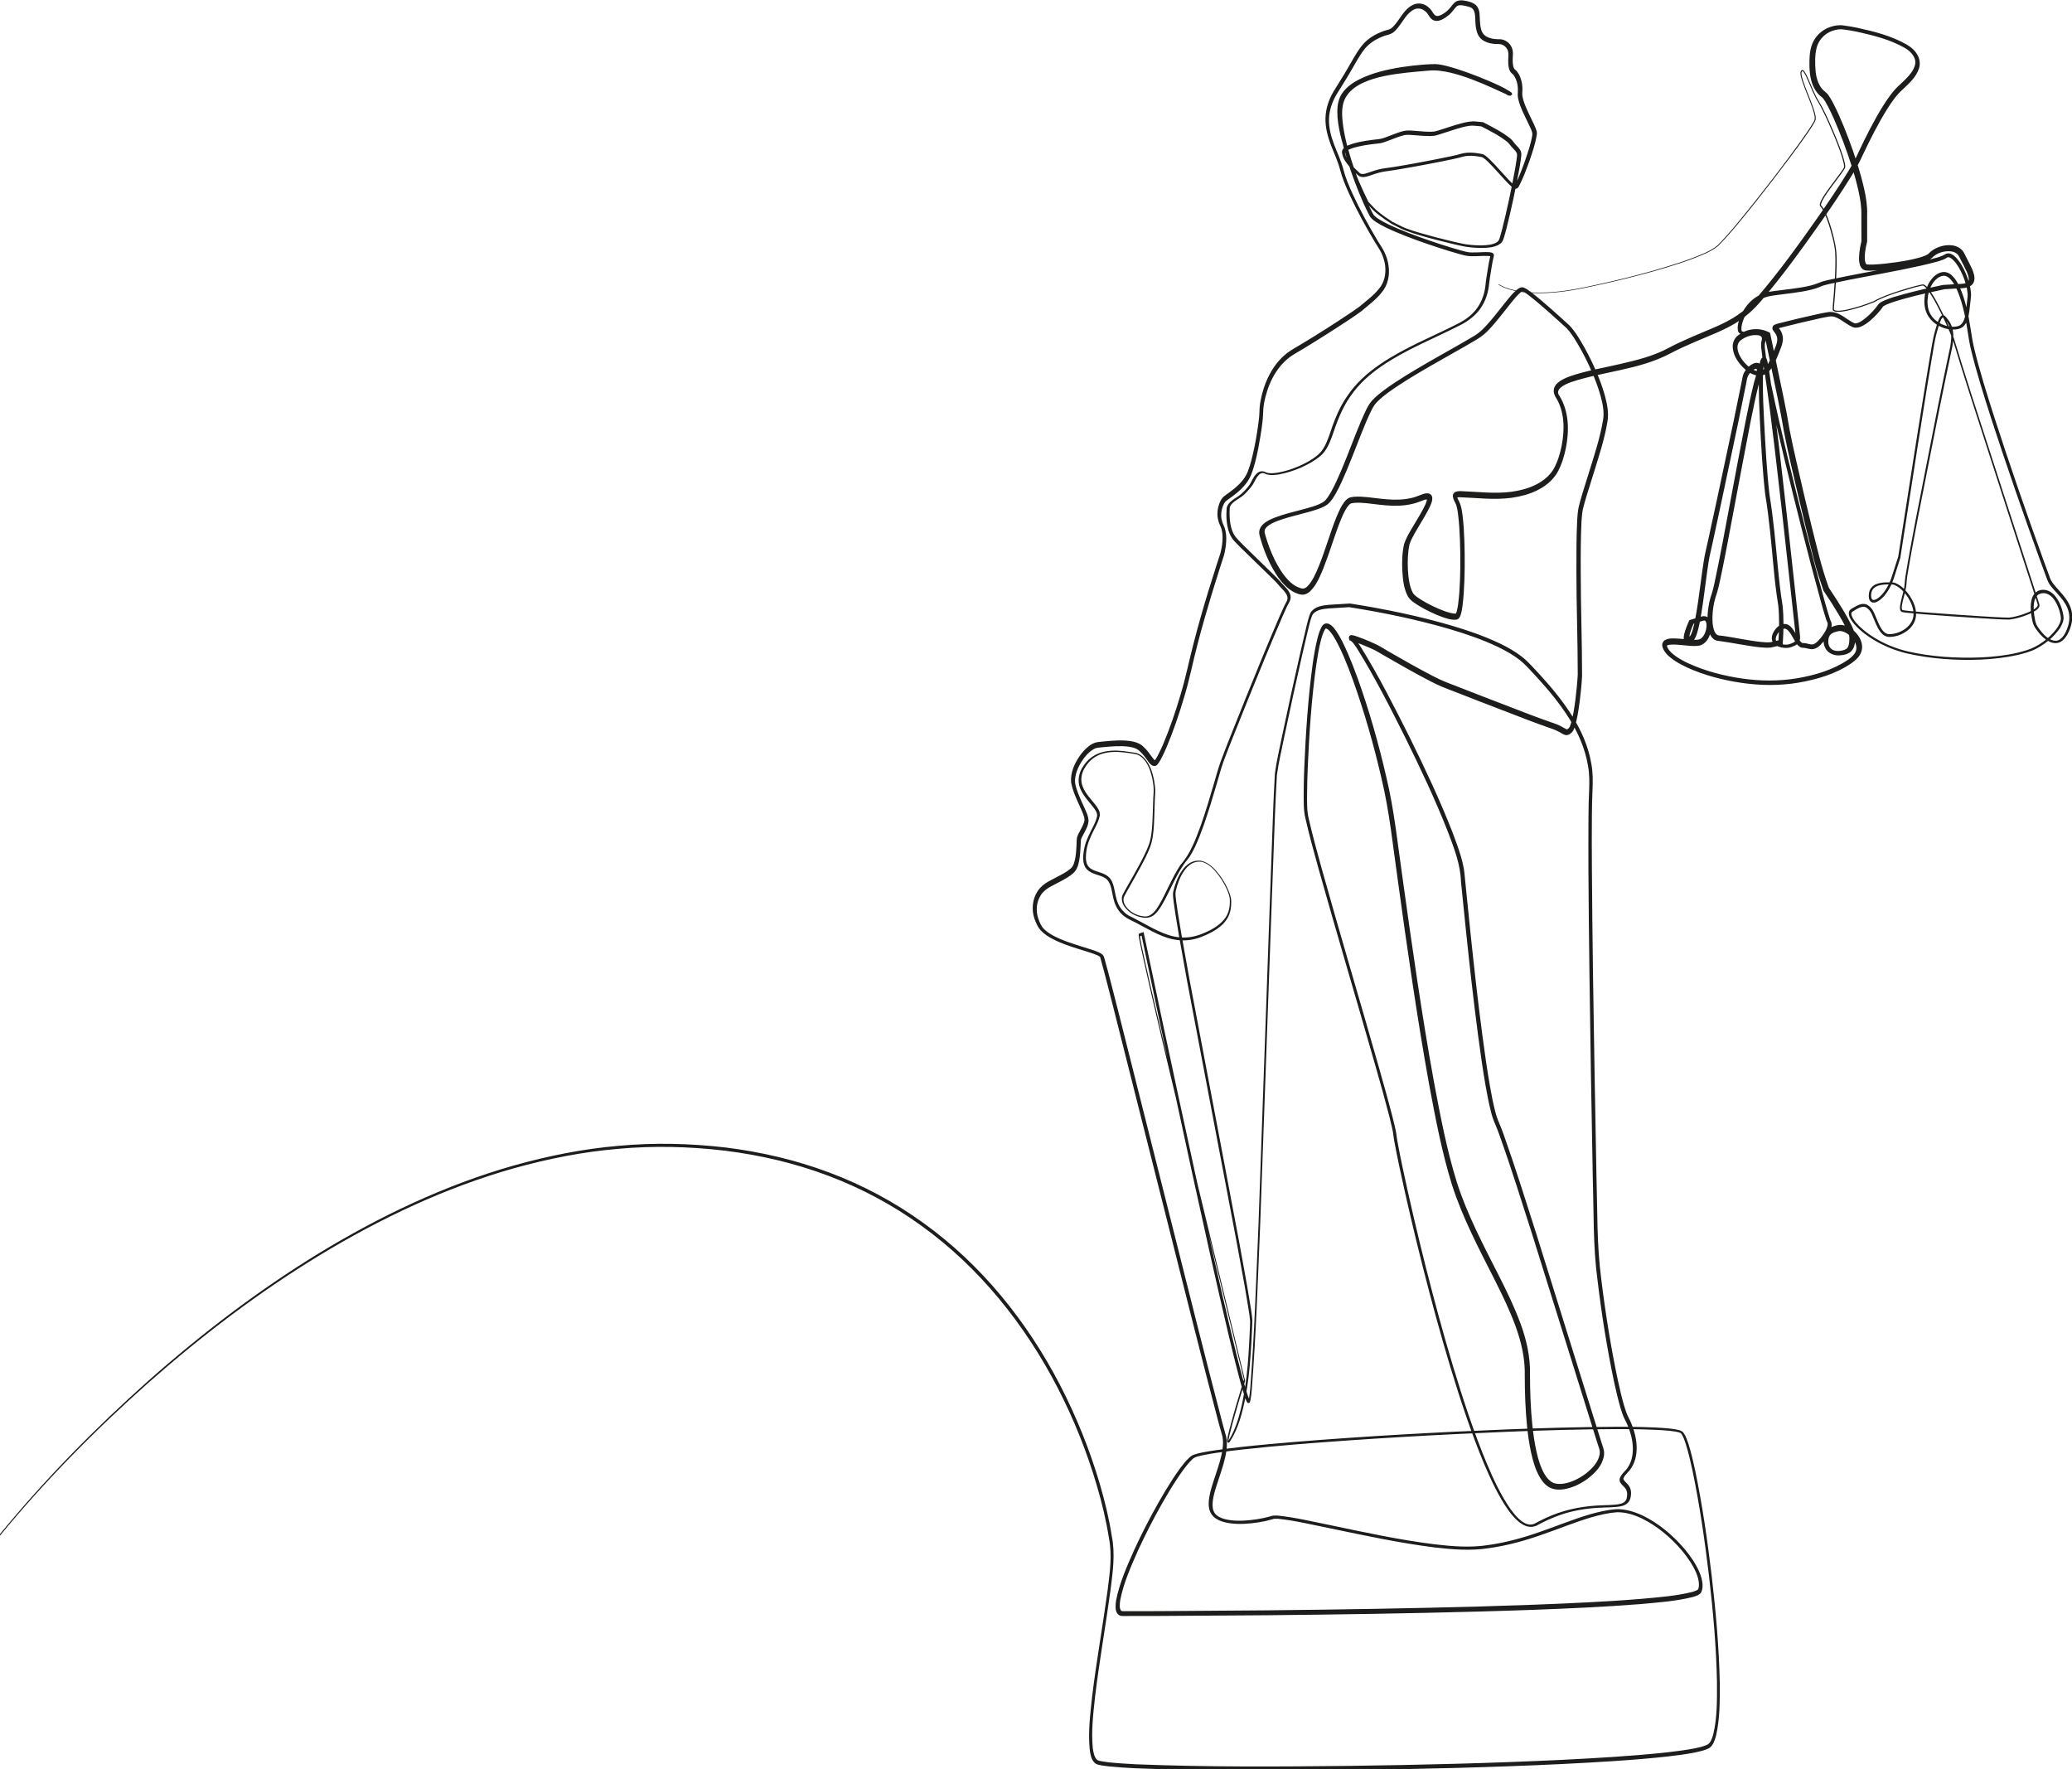 <?xml version="1.0" encoding="UTF-8"?>
<svg id="Layer_2" data-name="Layer 2" xmlns="http://www.w3.org/2000/svg" viewBox="0 0 294.32 251.28">
  <defs>
    <style>
      .cls-1 {
        fill: #1d1e1c;
        stroke-width: 0px;
      }
    </style>
  </defs>
  <g id="Layer_1-2" data-name="Layer 1">
    <path class="cls-1" d="M0,217.87c6.41-7.83,13.53-15.05,21.08-21.78,7.57-6.7,15.64-12.86,24.28-18.14,8.64-5.25,17.85-9.65,27.6-12.42,4.87-1.37,9.86-2.37,14.9-2.8,5.04-.47,10.13-.35,15.16.23,5.03.62,10,1.77,14.74,3.55,4.75,1.77,9.26,4.18,13.37,7.15,8.26,5.92,14.78,14.04,19.44,23.03,2.33,4.5,4.23,9.22,5.66,14.08.71,2.43,1.31,4.9,1.7,7.41.51,2.52.13,5.11-.18,7.6-.68,5.02-1.57,9.99-2.18,15.01-.27,2.5-.59,5.04-.34,7.51.09.59.21,1.26.59,1.61.15.15.5.19.79.25.3.05.62.09.93.13,1.25.13,2.51.2,3.77.27,10.09.41,20.21.34,30.32.23,10.11-.13,20.22-.38,30.31-.86,5.05-.26,10.1-.54,15.11-1.09,1.25-.15,2.5-.31,3.73-.55.61-.13,1.24-.27,1.75-.52.45-.24.67-.88.83-1.45.58-2.41.54-4.97.53-7.48-.1-5.04-.56-10.08-1.14-15.09-.6-5.01-1.32-10.02-2.35-14.96-.27-1.23-.55-2.46-.92-3.65-.19-.57-.4-1.24-.72-1.6-.14-.1-.49-.18-.78-.23-.3-.05-.61-.09-.92-.12-2.5-.22-5.03-.22-7.55-.23-5.05.02-10.1.17-15.15.37-10.1.41-20.19.98-30.27,1.8-2.52.21-5.03.44-7.54.72-1.25.14-2.51.29-3.75.48-.62.09-1.24.19-1.85.32-.6.15-1.25.22-1.61.62-.87.84-1.58,1.91-2.27,2.95-.69,1.05-1.33,2.13-1.96,3.23-1.24,2.19-2.4,4.44-3.45,6.73-1.02,2.29-2.06,4.63-2.53,7.05-.05.3-.08.6-.07.89,0,.28.09.56.22.64.09.09.47.04.78.06h.95s3.79-.01,3.79-.01l15.16-.11c10.11-.11,20.22-.27,30.32-.55,5.05-.15,10.1-.32,15.15-.58,2.52-.13,5.04-.28,7.56-.49,2.5-.23,5.06-.4,7.45-1.01.28-.08.6-.2.74-.32.03.01.07-.17.11-.28.01-.14.05-.27.04-.41,0-.57-.17-1.16-.4-1.71-.48-1.12-1.2-2.15-1.99-3.11-1.6-1.89-3.56-3.55-5.78-4.62-1.11-.52-2.32-.89-3.51-.85-1.21.09-2.44.38-3.64.73-2.4.71-4.74,1.69-7.14,2.51-2.39.84-4.87,1.51-7.4,1.86-2.54.4-5.13.19-7.64-.1-5.04-.63-9.99-1.7-14.94-2.73-2.47-.49-4.96-1.11-7.41-1.35-.15,0-.3-.01-.43,0-.07,0-.12.02-.16.03l-.24.07c-.31.09-.63.17-.94.24-.63.13-1.26.23-1.9.3-1.28.13-2.58.17-3.88-.15-.64-.17-1.32-.45-1.78-1.05-.47-.62-.49-1.38-.44-2.03.15-1.33.6-2.52.99-3.73.4-1.2.8-2.39.96-3.6.08-.6.1-1.21-.02-1.78l-.51-1.81c-2.58-9.79-5.01-19.6-7.49-29.4l-7.42-29.41c-.63-2.44-1.24-4.92-1.91-7.31-.02-.05-.04-.14-.05-.16,0,0-.03-.03-.07-.06-.09-.07-.22-.13-.36-.19-.27-.12-.56-.22-.86-.32l-1.8-.57c-1.21-.38-2.43-.78-3.59-1.38-.58-.3-1.15-.65-1.64-1.14-.24-.24-.46-.54-.61-.85-.15-.3-.28-.6-.39-.92-.43-1.27-.31-2.78.46-3.92.37-.57.95-1.05,1.51-1.35.56-.32,1.13-.59,1.68-.89.55-.29,1.09-.6,1.51-.98.4-.34.53-.93.65-1.52.1-.6.14-1.22.17-1.84.02-.33,0-.59.06-1,.1-.39.27-.66.42-.95.29-.55.62-1.11.65-1.61,0-.46-.31-1.09-.55-1.64-.52-1.16-1.09-2.29-1.35-3.64-.12-1.42.48-2.68,1.21-3.76.38-.54.82-1.04,1.37-1.45.28-.2.58-.38.95-.48.4-.09.66-.08.99-.13,1.26-.12,2.55-.24,3.86-.07.64.1,1.37.29,1.89.81.49.45.89,1,1.25,1.5.09.12.18.24.27.33.06.09.22.11.11.11-.11.05,0,0,.01-.04.04-.05.08-.1.12-.17.08-.12.16-.25.23-.38.29-.54.55-1.11.8-1.68.98-2.31,1.79-4.7,2.5-7.11.73-2.41,1.21-4.88,1.86-7.34.63-2.45,1.33-4.89,2.07-7.31l1.14-3.62.58-1.79c.15-.59.26-1.2.29-1.81.04-.6,0-1.21-.19-1.76-.08-.24-.26-.55-.36-.89-.1-.33-.16-.67-.17-1.02-.01-.69.14-1.36.46-1.98.09-.15.17-.3.32-.46.15-.14.27-.23.41-.33l.76-.56c.98-.74,1.9-1.61,2.34-2.71.45-1.13.72-2.37.98-3.6.25-1.23.45-2.47.6-3.72.09-.64.09-1.2.13-1.88.06-.65.19-1.29.35-1.91.65-2.47,2.01-4.92,4.3-6.29,2.18-1.28,4.32-2.61,6.43-3.99,1.05-.69,2.12-1.38,3.12-2.11.96-.82,1.98-1.55,2.74-2.51.79-.91,1.03-2.15.88-3.34-.08-.59-.26-1.18-.51-1.72-.25-.54-.62-1.04-.95-1.6-1.31-2.18-2.52-4.41-3.59-6.71-.53-1.16-1.03-2.33-1.36-3.59-.3-1.18-.86-2.32-1.31-3.52-.45-1.19-.79-2.48-.75-3.8.04-1.32.47-2.6,1.13-3.72.66-1.11,1.35-2.13,1.98-3.24.65-1.08,1.21-2.21,2.02-3.25.83-1.06,2.01-1.74,3.25-2.16.32-.1.63-.16.85-.28.22-.12.42-.33.62-.57.4-.47.72-.99,1.11-1.52.39-.52.86-1.04,1.51-1.33.66-.32,1.52-.18,2.06.28.27.2.53.5.69.78.16.26.32.47.51.52.4.11,1.01-.26,1.45-.62.23-.19.43-.4.62-.64.19-.23.37-.52.71-.75.36-.22.78-.22,1.11-.17.33.05.65.11.97.22.32.11.67.28.92.59.25.32.33.69.37,1.02.06.66.04,1.28.14,1.87.1.6.3,1.11.8,1.39.48.29,1.08.4,1.68.41.16,0,.28-.02.51.02.19.03.36.1.53.18.32.16.61.42.8.74.19.32.28.68.29,1.04l-.04.96c0,.3.02.61.08.88.03.13.08.26.14.36.03.05.06.09.1.12.01.02.11.07.19.16.5.57.7,1.2.82,1.87.05.33.07.67.05,1.01-.02.18-.02.32-.02.45.01.14.02.28.05.43.12.58.35,1.16.6,1.73.25.57.53,1.13.81,1.71.14.29.28.57.4.88.06.15.12.3.17.48.03.08.05.18.05.29,0,.09,0,.19-.02.27-.2,1.32-.63,2.5-1.04,3.71-.44,1.2-.86,2.38-1.47,3.55-.04.08-.09.15-.16.23-.02.13-.45.23-.51.13-.22-.1-.33-.21-.46-.32-.25-.22-.47-.45-.69-.68l-1.28-1.4c-.42-.47-.85-.93-1.29-1.37-.22-.21-.45-.43-.68-.58-.13-.09-.16-.1-.34-.13l-.46-.08c-.61-.1-1.22-.13-1.8-.03-.29.05-.56.14-.9.23l-.93.21c-2.48.52-4.97.99-7.46,1.41-.63.1-1.25.21-1.89.29-.61.07-1.19.23-1.79.43-.3.1-.59.21-.92.3-.31.08-.71.18-1.11-.02-.1-.04-.18-.12-.25-.18l-.17-.16-.35-.33c-.23-.23-.45-.46-.67-.71-.42-.5-.83-1.04-1-1.73-.02-.1-.04-.16-.05-.28,0-.12.02-.26.08-.36.11-.21.27-.33.42-.43.3-.2.61-.31.93-.41,1.25-.39,2.52-.54,3.78-.68.56-.05,1.15-.32,1.74-.54.59-.22,1.18-.47,1.83-.62.71-.14,1.33-.03,1.97.01.63.05,1.26.11,1.87.1.31,0,.58-.03.87-.12l.89-.28,1.81-.58c.61-.18,1.23-.35,1.88-.45.31-.05.71-.06,1-.02l.94.09h.05s.04.03.04.03c1.33.7,2.66,1.35,3.88,2.34.33.31.48.6.74.86.23.25.57.55.71.98.04.07.06.28.05.36,0,.11-.01.2-.02.3l-.07.56-.18,1.11c-.54,2.94-1.15,5.85-1.89,8.75-.1.36-.19.72-.31,1.09-.06.18-.11.36-.24.57-.13.2-.31.34-.49.45-.75.4-1.53.44-2.29.46-.76.01-1.52-.04-2.27-.15-.76-.12-1.48-.3-2.21-.47-1.45-.35-2.9-.72-4.33-1.14-.72-.21-1.43-.43-2.14-.7-.74-.29-1.35-.65-2.03-.98h0s-.01-.01-.01-.01c-.65-.41-1.27-.84-1.88-1.32-.63-.47-1.13-1.08-1.64-1.61l-.02-.02v-.03c-.97-1.91-1.81-3.86-2.54-5.86-.71-2-1.35-4.06-1.55-6.21-.06-1.06-.07-2.22.51-3.23.58-.98,1.51-1.65,2.46-2.15,1.93-.99,4.05-1.46,6.14-1.8,1.05-.16,2.11-.28,3.18-.36.53-.04,1.06-.06,1.6-.07.58.02,1.09.15,1.62.27,2.07.55,4.05,1.31,6.02,2.14.98.43,1.95.84,2.88,1.43l.18.12s.06.05.09.07c.03.1.06-.09.13.29-.48.38-.27.08-.38.16l-.11-.04-.19-.08-.73-.33-1.44-.66c-1.92-.86-3.89-1.66-5.92-2.15-1.02-.23-2.05-.4-3.08-.29-1.06.09-2.11.17-3.16.29-2.09.24-4.2.55-6.1,1.4-.94.43-1.82,1.02-2.38,1.86-.59.83-.7,1.87-.66,2.91.11,2.08.65,4.14,1.27,6.15.63,2.01,1.38,3.99,2.23,5.92.21.48.44.96.67,1.42.12.23.24.48.38.63.16.17.37.32.58.46.86.56,1.83.99,2.8,1.41,1.94.82,3.94,1.52,5.95,2.18,1.01.33,2.02.64,3.03.92.52.14.99.28,1.51.27.52.01,1.04-.02,1.57-.04.27-.01.53-.02.81,0,.14,0,.28.02.45.07.08.03.2.07.27.23.07.16,0,.3,0,.33-.13.49-.21,1.02-.3,1.54l-.25,1.57c-.09.51-.11,1.05-.22,1.58-.2,1.07-.65,2.1-1.32,2.96-.68.85-1.58,1.52-2.53,2.02-3.79,1.95-7.76,3.47-11.24,5.85-1.74,1.18-3.32,2.59-4.5,4.33-1.22,1.71-1.93,3.7-2.61,5.71-.37.99-.8,2.05-1.67,2.77-.84.71-1.79,1.21-2.77,1.65-.98.42-2.01.76-3.07.95-.53.08-1.08.15-1.65.03-.33-.08-.51-.25-.71-.22-.2,0-.39.12-.55.29-.34.35-.52.83-.81,1.32-.31.46-.66.86-1.05,1.25-.72.82-1.98,1.12-2.24,2.03-.07.97-.03,2.08.26,3.05.15.49.38.94.71,1.31.35.38.73.76,1.1,1.13l4.55,4.44c.19.19.37.38.55.59.17.2.34.38.53.58.36.38.78.79.92,1.39.07.3,0,.62-.13.89-.16.28-.25.45-.37.7-.22.48-.44.96-.65,1.44-1.68,3.88-3.28,7.81-4.87,11.73l-2.36,5.9c-.39.98-.78,1.97-1.14,2.96-.35.98-.62,2.02-.92,3.03-.59,2.03-1.21,4.07-1.91,6.07-.36,1-.74,1.99-1.19,2.96-.23.48-.48.96-.77,1.41-.32.46-.67.83-.95,1.27-1.16,1.74-1.91,3.74-2.99,5.59-.28.46-.57.92-.98,1.3-.4.42-1.04.58-1.58.52-1.11-.12-2.15-.69-2.79-1.61-.32-.46-.47-1.1-.23-1.66.25-.51.52-.94.78-1.41.53-.92,1.05-1.84,1.55-2.77.5-.93.99-1.87,1.36-2.84.36-.97.45-2.03.52-3.08.07-1.05.08-2.11.12-3.17,0-.53.08-1.07.07-1.58,0-.52-.07-1.04-.17-1.55-.21-1.01-.55-2.04-1.21-2.81-.33-.38-.76-.68-1.24-.76-.52-.09-1.04-.18-1.56-.23-1.04-.12-2.1-.12-3.09.17-.98.29-1.85.94-2.39,1.82-.6.84-.81,1.93-.41,2.88.37.96,1.13,1.72,1.79,2.56.3.42.7.9.63,1.54-.11.56-.34,1.04-.57,1.52-.48.95-.98,1.88-1.22,2.89-.12.5-.18,1.02-.19,1.54,0,.51.11,1.02.45,1.37.69.72,1.94.62,2.81,1.41.43.41.6.96.73,1.48.13.52.2,1.05.34,1.55.24,1.01.85,1.9,1.74,2.43,1.89.9,3.69,2.12,5.67,2.77.99.32,2.05.44,3.07.29,1.03-.14,2.01-.55,2.94-1.03.91-.49,1.78-1.14,2.27-2.04.24-.45.37-.95.41-1.46.02-.26.02-.52.02-.78,0-.24-.07-.49-.14-.74-.32-.98-.85-1.91-1.47-2.75-.63-.81-1.39-1.64-2.36-1.88-.49-.08-1,0-1.44.24-.44.24-.8.63-1.09,1.05-.59.85-.95,1.86-1.19,2.87-.08.46.03,1.02.08,1.53l.23,1.57.52,3.13,1.12,6.25,4.73,24.97,2.36,12.49,1.13,6.25.52,3.14c.08.53.16,1.05.2,1.59,0,.55-.04,1.06-.06,1.6-.2,4.22-.46,8.5-1.72,12.59-.33,1.01-.74,2.01-1.32,2.91-.04.06-.07.11-.11.17-.03.03-.04.06-.09.1,0,.08-.28.03-.26-.07-.04-.2,0-.31.01-.45.04-.27.1-.53.16-.79.12-.52.26-1.03.4-1.54.56-2.05,1.17-4.07,1.8-6.1v.06s-7.71-31.82-7.71-31.82l-3.8-15.92-1.86-7.97-.9-3.99-.43-2-.2-1.01c-.03-.18-.07-.31-.06-.55,0,0,0-.05.04-.09.05-.05.06-.04.06-.04h.03s.06-.03.06-.03l.12-.04.24-.08.15-.05.03.15c3.19,15.2,6.43,30.4,9.83,45.55.85,3.79,1.72,7.57,2.62,11.35.45,1.89.91,3.77,1.41,5.65.25.94.5,1.87.8,2.79.08.23.15.46.24.67.04.1.1.23.14.26.04.02-.09-.05-.14.02-.02.02,0,0,0-.02.01-.04.03-.1.04-.16.09-.46.13-.95.18-1.43.6-7.73.84-15.5,1.17-23.26l1.64-46.57.42-11.64c.08-1.94.15-3.88.27-5.82.25-1.97.72-3.83,1.1-5.74.8-3.8,1.63-7.6,2.49-11.38l.66-2.84c.25-.95.39-1.88.78-2.85.25-.48.74-.81,1.23-.96.49-.15.99-.21,1.47-.25l2.91-.18h.02s.02,0,.02,0c4.83.76,9.63,1.74,14.33,3.11,2.35.69,4.67,1.49,6.89,2.54,1.11.53,2.19,1.13,3.17,1.89.99.78,1.77,1.72,2.61,2.61,1.65,1.81,3.22,3.7,4.53,5.79,1.31,2.08,2.33,4.37,2.74,6.82.23,1.22.22,2.47.17,3.69-.06,1.21-.08,2.43-.09,3.65-.02,2.44-.02,4.88,0,7.32.06,9.76.21,19.52.38,29.28l.27,14.64c.15,4.88.03,9.77.68,14.6.59,4.84,1.36,9.66,2.37,14.42.26,1.19.53,2.38.87,3.54.18.58.35,1.15.62,1.67.29.55.53,1.13.72,1.72.38,1.18.58,2.46.36,3.72-.11.63-.33,1.24-.69,1.78-.34.56-.91.94-1.07,1.39-.2.35.57.69.87,1.33.16.32.2.68.18,1.01-.03.33-.08.66-.28.98-.2.32-.54.52-.85.62-.32.11-.64.15-.95.18-.62.06-1.23.07-1.84.09-2.42.07-4.83.47-7.06,1.4-.56.22-1.11.48-1.65.75-.28.14-.51.28-.82.43-.31.14-.68.19-1.02.15-.7-.1-1.25-.5-1.72-.92-.47-.43-.86-.92-1.23-1.42-1.43-2.03-2.45-4.27-3.42-6.52-1.89-4.52-3.41-9.17-4.83-13.84-1.41-4.68-2.69-9.39-3.89-14.13-1.2-4.74-2.32-9.49-3.34-14.27-.25-1.2-.5-2.39-.72-3.6-.05-.3-.11-.6-.14-.92-.04-.3-.08-.57-.15-.88-.13-.59-.27-1.18-.42-1.77-.61-2.36-1.27-4.71-1.94-7.05-2.68-9.39-5.48-18.74-8.12-28.14-.65-2.36-1.31-4.7-1.85-7.1-.31-1.23-.25-2.49-.26-3.7,0-1.22.04-2.45.09-3.67.21-4.88.53-9.76,1.19-14.62.18-1.21.37-2.42.68-3.63.17-.61.3-1.19.71-1.81.12-.16.37-.33.64-.3.25.02.43.14.57.24.28.22.48.48.67.74.73,1.04,1.23,2.17,1.73,3.29.49,1.13.93,2.27,1.35,3.42,1.66,4.61,3,9.32,4.1,14.09,1.15,4.77,1.63,9.66,2.33,14.48.67,4.83,1.35,9.67,2.08,14.49.73,4.82,1.5,9.64,2.38,14.44.9,4.79,1.81,9.59,3.25,14.22,1.49,4.62,3.78,8.94,5.99,13.29,1.1,2.18,2.18,4.39,3.03,6.7.85,2.3,1.42,4.78,1.36,7.27,0,2.43.09,4.86.34,7.28.13,1.2.3,2.4.56,3.58.26,1.17.6,2.34,1.19,3.33.3.49.67.92,1.13,1.15.46.22,1.04.24,1.59.15,1.13-.19,2.21-.74,3.14-1.44.9-.71,1.76-1.64,1.94-2.7.04-.26.03-.52-.04-.76l-.28-.86-.55-1.75-8.73-27.95c-1.49-4.64-2.94-9.31-4.58-13.89-.2-.58-.42-1.14-.65-1.68-.25-.56-.47-1.2-.61-1.79-.31-1.2-.53-2.4-.75-3.61-.42-2.41-.76-4.83-1.08-7.25-.64-4.84-1.18-9.7-1.69-14.55l-.74-7.29c-.08-2.43-.96-4.68-1.82-6.96-1.77-4.53-3.86-8.94-6.01-13.31-2.18-4.35-4.39-8.73-6.95-12.84-.16-.25-.33-.5-.51-.72-.09-.11-.18-.22-.24-.25-.07-.04-.14-.09-.21-.15.03.29-.52-.66.18-.76.45.06.67.17.98.27l.87.33c.57.23,1.14.47,1.7.74.59.29,1.07.61,1.61.92,2.11,1.22,4.23,2.43,6.38,3.54,1.07.58,2.17,1,3.33,1.44l3.41,1.33,6.83,2.63c1.14.43,2.28.86,3.43,1.25.6.19,1.19.46,1.73.78.13.07.26.15.32.16.04,0,.04.01.15-.06.04-.03.1-.08.15-.12.02-.02.04-.04.07-.1.06-.1.11-.22.16-.36.36-1.1.53-2.32.69-3.51.15-1.2.27-2.41.34-3.62,0-4.83-.19-9.75-.19-14.62,0-2.44-.01-4.88.11-7.34.04-.61.08-1.25.22-1.87.14-.61.32-1.2.49-1.79l1.09-3.5c.72-2.32,1.48-4.66,1.87-7.02.21-1.13-.04-2.31-.35-3.46-.32-1.15-.75-2.29-1.23-3.39-.48-1.11-1.01-2.2-1.6-3.25-.59-1.04-1.21-2.13-1.98-2.95-1.78-1.61-3.6-3.3-5.49-4.76-.23-.17-.49-.35-.71-.46-.06-.03-.11-.04-.06-.04,0,0-.03,0-.07.03-.09.05-.2.12-.3.21-.42.37-.81.84-1.19,1.31-.76.94-1.5,1.92-2.29,2.86-.4.47-.81.94-1.26,1.37-.44.45-1,.83-1.52,1.14-1.05.64-2.12,1.23-3.18,1.83-2.12,1.2-4.25,2.4-6.32,3.67-1.03.64-2.05,1.3-3.02,2.01-.48.36-.95.73-1.37,1.14-.21.2-.4.42-.55.63-.15.24-.3.5-.43.76-1.05,2.16-1.86,4.48-2.78,6.74-.45,1.14-.92,2.27-1.43,3.39-.26.56-.53,1.11-.84,1.66-.33.54-.62,1.09-1.2,1.55-.58.41-1.18.59-1.77.79-.59.19-1.19.35-1.78.5-1.18.31-2.36.6-3.48,1.02-.55.21-1.1.46-1.49.8-.19.17-.33.37-.37.56-.02.1-.01.2,0,.31l.11.43c.33,1.15.76,2.28,1.28,3.36.53,1.07,1.15,2.11,1.95,2.95.4.42.85.78,1.36,1,.23.1.56.22.73.21.19,0,.4-.1.59-.27.77-.74,1.26-1.92,1.71-3.01.45-1.12.84-2.27,1.23-3.43.39-1.16.78-2.32,1.24-3.46.24-.57.49-1.14.82-1.7.17-.28.36-.55.64-.8.14-.12.32-.24.54-.29.19-.04.33-.05.5-.08,1.3-.09,2.51.15,3.72.27,1.2.14,2.4.21,3.57.06.58-.08,1.16-.2,1.7-.41.27-.09.54-.22.88-.33.17-.05.34-.09.58-.08.12,0,.26.04.41.15.14.11.22.29.24.41.05.5-.11.77-.22,1.08-.13.3-.27.58-.41.85-.29.55-.61,1.08-.92,1.6-.6,1.04-1.32,2.1-1.67,3.14-.25,1.1-.29,2.34-.24,3.53.07,1.17.2,2.44.71,3.38.23.39.79.73,1.27,1.04.51.31,1.04.59,1.58.85.54.26,1.09.5,1.65.7.54.19,1.17.39,1.61.35-.07.14.12-.2.16-.46.07-.28.12-.57.16-.86.08-.59.13-1.19.18-1.8.16-2.42.16-4.85.08-7.28-.05-1.21-.11-2.43-.26-3.62-.08-.58-.15-1.21-.39-1.66-.13-.3-.3-.52-.36-.99-.01-.13.03-.34.18-.48.14-.13.27-.16.37-.19.21-.04.37-.05.54-.05,2.49.09,4.89.41,7.26.09,1.17-.17,2.34-.45,3.39-.98,1.05-.51,1.99-1.27,2.57-2.24.56-1,.92-2.17,1.15-3.33.22-1.17.33-2.37.22-3.54-.11-1.17-.43-2.32-1.05-3.3-.18-.29-.34-.67-.29-1.1.05-.43.31-.77.58-.99.54-.46,1.14-.7,1.72-.92,2.37-.81,4.78-1.19,7.15-1.75,2.37-.55,4.73-1.12,6.84-2.27,2.18-1.15,4.48-2.04,6.7-3,1.1-.49,2.18-1.02,3.16-1.7.98-.67,1.85-1.48,2.65-2.39,3.17-3.67,6.02-7.65,8.82-11.63,1.39-2,2.76-4.02,4.03-6.08.65-1.04,1.23-2.05,1.72-3.18.52-1.11,1.06-2.21,1.63-3.29.57-1.09,1.17-2.16,1.83-3.2.65-1.03,1.39-2.09,2.33-2.93.87-.82,1.81-1.66,2.12-2.69.33-1.02-.47-2-1.47-2.55-2.04-1.16-4.45-1.77-6.79-2.28-.59-.12-1.19-.23-1.78-.3-.58-.1-1.09-.01-1.64.17-1.06.36-1.91,1.21-2.23,2.29-.3,1.06-.28,2.33-.18,3.48.12,1.15.52,2.3,1.41,2.94.34.27.49.55.66.82.17.27.31.55.46.82.29.55.55,1.11.8,1.67.5,1.12.96,2.26,1.39,3.41.86,2.3,1.63,4.63,2.18,7.04.27,1.19.47,2.48.42,3.71v3.66s0,.04,0,.04v.05c-.14.51-.24,1.06-.3,1.59-.05.52-.07,1.09.08,1.47.04.09.08.14.12.17.04.02.07.03.21.04.25.01.53,0,.8,0,.54-.03,1.09-.07,1.64-.13,1.1-.12,2.19-.27,3.27-.48.54-.11,1.07-.22,1.59-.37.49-.14,1.08-.34,1.34-.58.41-.46.98-.78,1.55-.97.57-.19,1.19-.28,1.81-.19.62.08,1.29.42,1.63,1.02l.77,1.51c.25.5.52,1.01.67,1.62.07.3.12.65-.02,1.03-.14.39-.51.65-.82.75-.67.21-1.2.15-1.75.2l-1.66.1h.05c-1.83.38-3.67.79-5.48,1.28-.9.25-1.81.5-2.64.85-.2.09-.41.19-.54.28-.04.03-.05.04-.06.05-.02.02-.07.1-.1.14l-.22.3c-.31.38-.63.74-.98,1.08-.35.34-.72.66-1.14.94-.42.26-.87.57-1.55.54-.38-.06-.56-.21-.79-.32-.22-.13-.42-.26-.62-.39-.39-.26-.77-.52-1.16-.7-.4-.18-.74-.25-1.17-.16-.45.07-.91.17-1.37.27l-2.75.63-2.73.68-.33.09s-.09.03-.1.04c-.04,0,.02.02.07-.14.01-.15-.02-.13,0-.11l.09.11c.07.09.15.19.23.31.32.45.45,1.07.37,1.6-.07.54-.29,1.01-.45,1.43-.17.44-.35.88-.55,1.32-.2.44-.42.88-.75,1.3-.3.41-.82.81-1.43.85-.59.04-1.12-.18-1.56-.45-.44-.27-.81-.61-1.15-.98-.65-.75-1.22-1.65-1.22-2.79.01-.56.31-1.15.75-1.49.43-.32.87-.56,1.37-.72,1-.3,2.08-.22,3.04.27l.14.07.04.17,1.9,9.08c.31,1.51.6,3.05.85,4.56.29,1.51.63,3.02.97,4.52.68,3.01,1.39,6.02,2.12,9.02.76,3.01,1.42,5.98,2.49,8.9l-.05-.09c.75,1.11,1.47,2.23,2.16,3.38.34.58.67,1.16.98,1.77.15.3.3.61.42.94.06.16.12.34.17.52.05.19.06.44.05.59,0,.34-.02.7-.12,1.08-.09.38-.35.79-.72,1.01-.36.22-.74.3-1.09.34-.36.05-.76.05-1.14-.07-.38-.11-.75-.34-1.01-.67-.25-.34-.38-.74-.4-1.13-.02-.38,0-.75.16-1.15.15-.39.48-.72.83-.9.35-.19.7-.29,1.05-.35.42-.08.83,0,1.18.14.71.28,1.28.77,1.7,1.37.42.59.69,1.41.46,2.2-.25.8-.86,1.28-1.41,1.69-2.3,1.57-4.94,2.32-7.59,2.78-2.66.44-5.39.41-8.05.02-2.66-.39-5.28-1.07-7.75-2.19-.61-.29-1.22-.61-1.79-.99-.56-.39-1.15-.83-1.52-1.52-.09-.18-.18-.36-.2-.63-.04-.27.17-.64.4-.75.45-.24.81-.22,1.16-.23.7,0,1.37.09,2.02.14.63.05,1.37.13,1.78-.04.42-.2.74-.78.87-1.35.06-.29.09-.59.05-.85-.04-.28-.16-.43-.25-.44-.09-.04-.49.12-.79.2l-.95.29.23-.2c-.19.42-.37.87-.51,1.3-.07.22-.13.44-.15.63-.01.09,0,.19,0,.18,0,0-.04-.07-.1-.08-.04-.02-.05,0-.03-.01.04,0,.14-.06.22-.1,0,0,.06-.06.1-.15.09-.16.17-.38.24-.6.14-.44.24-.9.34-1.37.37-1.87.61-3.79.87-5.71.13-.96.25-1.92.41-2.88.15-.98.4-1.92.6-2.86l1.23-5.66,2.41-11.34,1.16-5.67c.05-.24.07-.44.15-.75.08-.28.21-.53.37-.75.33-.44.7-.83,1.31-1.03.16-.04.36-.07.58.02.23.09.37.31.42.48.1.35.06.63.01.89-.11.53-.29.98-.4,1.43-.91,3.71-1.59,7.54-2.32,11.33l-2.15,11.4c-.37,1.9-.73,3.8-1.15,5.69-.11.47-.21.95-.37,1.45-.16.45-.29.88-.39,1.35-.19.92-.28,1.87-.22,2.79.08.89.29,1.93,1.14,1.87.98.12,1.93.31,2.88.47.95.16,1.9.33,2.84.43.47.04.95.09,1.36.04.41-.07.92-.22,1.38-.33l-.25.29c.12-1.73.16-3.5-.02-5.21-.28-1.7-.49-3.51-.65-5.25-.34-3.52-.62-7-1.2-10.49-.4-3.52-.58-7.04-.76-10.56-.09-1.76-.15-3.53-.16-5.3,0-.89,0-1.77.13-2.69.05-.24.06-.46.26-.76.05-.07.15-.18.32-.21.25-.04.41.23.38.21.02.05.04.08.05.11.04.13.07.24.1.35.1.45.17.88.24,1.32,1.03,6.99,1.77,13.99,2.57,21l1.15,10.51.57,5.25.07.65c.02.2.07.48,0,.75-.05.28-.24.56-.48.71-.23.15-.46.23-.66.31-.46.2-1,.18-1.45.09-.46-.1-.99-.28-1.29-.82-.26-.59,0-1.13.23-1.53.27-.4.62-.79,1.16-.95.27-.08.6-.05.85.09.26.14.42.33.57.51.3.38.51.78.72,1.16.2.36.45.79.68.89.02.03.39.01.6.07.24.05.45.12.63.14.35.05.64-.11.94-.41.3-.29.57-.62.81-.97.24-.35.45-.72.57-1.09.06-.19.09-.38.07-.53-.01-.08-.03-.13-.07-.19-.09-.17-.1-.25-.15-.37-.28-.85-.51-1.7-.75-2.55l-1.38-5.11c-1.78-6.82-3.49-13.66-5.07-20.53-.39-1.72-.77-3.44-1.13-5.17-.35-1.73-.72-3.45-.89-5.24-.01-.23-.03-.45,0-.72.06-.3.12-.41.1-.59,0-.3-.31-.42-.73-.47-.41-.04-.84-.02-1.29-.02-.23,0-.46,0-.71-.05-.12-.03-.26-.06-.4-.15-.14-.07-.28-.31-.28-.43-.09-.55.03-.98.16-1.43.13-.44.32-.86.55-1.26.45-.8,1.07-1.51,1.84-2.02.76-.52,1.7-.79,2.58-.88l2.62-.33c.87-.12,1.74-.24,2.57-.45.42-.11.82-.24,1.22-.4.43-.19.88-.29,1.3-.39,3.46-.76,6.93-1.34,10.38-2.03,1.72-.35,3.46-.69,5.13-1.17.21-.06.41-.13.61-.21.1-.04.19-.08.27-.12l.11-.06c.06-.04.12-.08.19-.12.29-.13.62-.07.84.05.23.12.42.28.59.45.65.68,1.07,1.49,1.43,2.32.34.83.62,1.69.71,2.61.06.46-.03.95-.07,1.36l-.15,1.32c-.06.44-.14.89-.3,1.34-.16.44-.48.89-.95,1.11-.48.21-.96.2-1.42.17-.46-.04-.92-.16-1.34-.35-.85-.37-1.6-1.01-2.01-1.87-.42-.86-.43-1.83-.29-2.73.16-.9.52-1.79,1.18-2.47.33-.34.75-.62,1.25-.71.51-.11,1.07.13,1.4.46.69.67,1.06,1.51,1.39,2.34.32.84.56,1.7.76,2.56.43,1.72.58,3.51.95,5.2.81,3.41,1.88,6.77,2.95,10.12,1.08,3.35,2.21,6.69,3.35,10.02,1.15,3.33,2.32,6.65,3.52,9.96l.91,2.48c.23.85.83,1.43,1.42,2.1.59.65,1.19,1.36,1.54,2.22.36.86.39,1.84.13,2.72-.12.44-.29.86-.52,1.27-.23.4-.52.8-.96,1.04-.44.26-1.01.23-1.45.04-.45-.18-.82-.47-1.15-.79-.33-.32-.62-.67-.88-1.04-.13-.19-.25-.38-.35-.6-.11-.23-.15-.46-.2-.67-.18-.88-.3-1.78-.14-2.7.08-.45.26-.94.66-1.27.41-.33.93-.41,1.42-.32,1,.23,1.58,1.1,1.96,1.89.19.41.34.85.44,1.29.05.22.09.45.11.68.02.26-.04.5-.11.73-.33.89-.95,1.58-1.59,2.2-.66.61-1.4,1.14-2.2,1.55-.8.42-1.68.65-2.54.86-1.73.4-3.5.59-5.27.68-3.53.14-7.09-.09-10.55-.88-1.73-.42-3.4-1.1-4.91-2.05-.76-.47-1.47-1.01-2.12-1.64-.32-.32-.62-.65-.87-1.04-.12-.2-.24-.4-.3-.64-.06-.23-.09-.55.12-.79.23-.23.4-.27.6-.4.19-.11.39-.22.61-.31.21-.09.45-.17.71-.16.26,0,.52.1.71.25.4.26.67.72.84,1.12l.51,1.22c.17.4.36.79.61,1.12.25.33.58.58.96.59.82,0,1.68-.3,2.35-.8.67-.5,1.15-1.27,1.13-2.1-.01-.83-.37-1.66-.82-2.37-.48-.7-1.1-1.36-1.84-1.7-.34-.16-.8-.08-1.24-.09-.43.02-.86.07-1.24.22-.39.14-.68.42-.81.79-.11.36-.13.87.06,1.1.18.22.65,0,.95-.25.33-.26.61-.59.86-.94.5-.7.84-1.5,1.09-2.34l.81-2.52v.02s2.5-16.01,2.5-16.01l1.28-8,.66-4c.25-1.33.4-2.67.77-3.99.2-.65.34-1.3.67-1.94.1-.14.19-.37.51-.38.29.06.37.26.48.37.22.26.43.54.59.86.62,1.31.35,2.77.05,4.07-.57,2.64-1.1,5.29-1.64,7.93l-3.14,15.9c-.5,2.65-1.02,5.31-1.45,7.97-.1.64-.08,1.35-.26,2.02-.14.67-.35,1.31-.47,1.97-.05.29-.1.73.08.79.28.06.64.09.97.13l2.02.18c2.69.21,5.39.39,8.08.56,1.34.07,2.71.19,4.03.2.65-.06,1.31-.25,1.94-.45.63-.22,1.27-.46,1.79-.84.26-.21.47-.42.31-.72l-.3-.96-.62-1.93-1.25-3.85-2.5-7.71-4.98-15.42c-.83-2.56-1.62-5.17-2.4-7.73-.5-1.25-1.06-2.48-1.66-3.69-.61-1.2-1.22-2.42-2.05-3.46-.11-.12-.22-.25-.35-.33-.12-.11-.23-.07-.41-.03-.33.07-.65.15-.98.24-.65.18-1.3.37-1.94.57-1.29.42-2.55.83-3.74,1.51-1.26.51-2.55.93-3.88,1.22-.33.07-.67.13-1.01.15-.17.01-.35.01-.52,0-.16-.03-.39-.07-.49-.29,0-.74.11-1.36.15-2.05.11-1.35.2-2.69.23-4.04.02-.67.02-1.35-.02-2.02-.05-.67-.18-1.33-.34-1.98-.32-1.3-.7-2.61-1.27-3.82-.15-.32-.29-.55-.56-.84-.07-.42.16-.7.3-1.01.34-.59.73-1.14,1.13-1.69l1.21-1.62c.2-.27.4-.54.59-.82.08-.14.2-.29.2-.42,0-.15-.02-.32-.05-.48-.3-1.3-.82-2.56-1.32-3.81-.52-1.25-1.06-2.48-1.66-3.69-.29-.61-.65-1.17-.98-1.77-.31-.6-.58-1.23-.84-1.85-.27-.61-.5-1.26-.86-1.81-.1-.13-.21-.25-.28-.11-.08.11-.07.29-.05.44.05.33.14.65.25.97.43,1.27,1,2.5,1.44,3.79.11.32.21.65.28.98.03.17.06.34.05.52,0,.18-.1.35-.17.5-.33.6-.72,1.15-1.1,1.71-.77,1.11-1.57,2.2-2.38,3.28-1.62,2.17-3.27,4.3-4.95,6.42-1.7,2.1-3.36,4.24-5.27,6.16-1.07.87-2.37,1.32-3.62,1.82-1.27.47-2.55.89-3.85,1.28-2.59.78-5.21,1.45-7.84,2.06-2.64.58-5.27,1.23-7.97,1.45-1.35.11-2.71.14-4.05,0-1.34-.15-2.71-.4-3.88-1.12l.05-.06c1.15.7,2.52.95,3.84,1.1,1.34.14,2.69.11,4.04,0,2.69-.23,5.32-.87,7.96-1.46,2.63-.61,5.25-1.28,7.83-2.07,1.29-.39,2.58-.81,3.84-1.28,1.24-.5,2.55-.96,3.58-1.81,1.89-1.91,3.55-4.06,5.25-6.16,1.68-2.11,3.33-4.25,4.94-6.42.81-1.08,1.6-2.17,2.37-3.28.38-.56.76-1.11,1.09-1.7.19-.28.17-.6.1-.93-.07-.33-.17-.65-.27-.97-.44-1.27-1-2.5-1.44-3.79-.11-.32-.21-.65-.26-.99-.01-.17-.05-.36.07-.54.04-.09.2-.16.3-.09.09.05.15.13.2.2.38.58.61,1.22.88,1.84.26.62.53,1.24.84,1.84.32.58.7,1.16.99,1.77.6,1.21,1.15,2.45,1.67,3.7.5,1.25,1.02,2.5,1.34,3.84.03.17.07.34.06.52-.02.22-.14.34-.22.49-.19.28-.39.56-.59.83l-1.21,1.62c-.4.55-.79,1.09-1.12,1.68-.15.28-.35.62-.29.88.2.19.42.54.55.83.58,1.24.96,2.54,1.28,3.85.15.66.29,1.33.34,2.01.05.68.04,1.36.03,2.03-.03,1.35-.12,2.7-.23,4.05-.04.66-.14,1.38-.15,1.98.1.22.53.2.84.19.33-.02.66-.08.99-.15,1.31-.29,2.6-.7,3.84-1.21,1.16-.66,2.48-1.1,3.76-1.51.64-.21,1.29-.4,1.95-.58.33-.09.66-.17.99-.24.09-.01.16-.03.27-.04.12,0,.21.05.29.1.15.1.27.23.38.36.86,1.08,1.46,2.3,2.07,3.5.6,1.21,1.16,2.44,1.67,3.7.8,2.59,1.58,5.17,2.41,7.74l4.99,15.42,2.51,7.71,1.25,3.85.62,1.93.31.97c.06.14.11.41-.02.58-.1.17-.24.29-.38.4-.57.41-1.22.65-1.86.88-.65.21-1.3.39-2,.46-1.38-.01-2.71-.13-4.06-.2-2.7-.17-5.39-.34-8.09-.56l-2.02-.18c-.34-.04-.66-.05-1.04-.14-.26-.11-.28-.38-.29-.54,0-.18.02-.36.05-.53.12-.68.33-1.32.47-1.98.17-.65.15-1.3.26-2,.43-2.67.94-5.32,1.44-7.98l3.12-15.91c.54-2.65,1.06-5.3,1.63-7.94.3-1.29.54-2.69-.03-3.88-.14-.29-.34-.55-.55-.8-.11-.13-.22-.27-.28-.26-.04-.02-.16.1-.23.23-.29.56-.45,1.24-.64,1.88-.36,1.28-.51,2.64-.76,3.96l-.66,4-1.27,8-2.49,16.01h0s0,.03,0,.03l-.8,2.52c-.25.85-.61,1.7-1.13,2.43-.26.37-.56.72-.92,1.01-.18.14-.38.27-.62.36-.22.09-.58.1-.79-.14-.2-.23-.22-.49-.23-.73,0-.24.03-.47.1-.71.16-.47.56-.84,1.01-1,.44-.17.9-.22,1.35-.24.22-.01.45,0,.67,0,.2-.02.5.03.71.12.87.39,1.49,1.08,2,1.82.49.76.87,1.62.88,2.56.02.95-.53,1.84-1.27,2.38-.74.55-1.63.88-2.57.87-.52-.01-.96-.36-1.23-.72-.28-.37-.48-.78-.66-1.19l-.51-1.22c-.18-.4-.38-.74-.72-.97-.63-.51-1.54.19-2.15.57-.19.22-.01.68.21,1.01.22.35.52.68.82.98.62.6,1.32,1.13,2.06,1.59,1.48.93,3.11,1.59,4.8,2,3.41.78,6.95,1,10.45.86,1.75-.08,3.5-.27,5.2-.67.85-.21,1.69-.43,2.45-.83.77-.39,1.48-.9,2.11-1.49.62-.59,1.21-1.27,1.49-2.04.07-.19.1-.39.09-.57-.02-.21-.05-.42-.1-.62-.09-.42-.23-.82-.41-1.21-.35-.75-.9-1.51-1.68-1.67-.38-.07-.8,0-1.09.24-.29.24-.45.63-.52,1.03-.14.82-.03,1.7.14,2.54.05.21.09.43.17.59.09.18.2.37.32.54.24.35.52.68.82.98.59.57,1.43,1.07,2.12.68.67-.39,1.04-1.26,1.28-2.05.23-.81.21-1.68-.12-2.46-.32-.78-.88-1.45-1.47-2.1-.29-.33-.6-.65-.88-1.01-.29-.35-.49-.82-.63-1.22l-.91-2.48c-1.2-3.31-2.38-6.64-3.53-9.97-1.15-3.33-2.28-6.67-3.37-10.02-1.07-3.36-2.15-6.72-2.97-10.16-.39-1.76-.52-3.49-.95-5.19-.2-.85-.44-1.69-.75-2.5-.31-.8-.69-1.61-1.28-2.17-.3-.28-.64-.42-1.01-.35-.37.07-.72.29-1,.58-.57.59-.91,1.4-1.05,2.23-.13.83-.11,1.71.25,2.44.35.74,1.02,1.31,1.78,1.64.74.32,1.68.46,2.38.19.69-.32.87-1.25.98-2.09l.15-1.31c.05-.46.12-.85.07-1.27-.08-.84-.34-1.67-.67-2.47-.34-.78-.76-1.57-1.33-2.16-.28-.29-.65-.52-.88-.4l-.27.17c-.11.06-.22.11-.33.15-.22.08-.43.15-.64.22-1.72.49-3.44.83-5.17,1.19-3.45.7-6.94,1.28-10.36,2.04-.43.11-.85.19-1.22.37-.42.18-.85.32-1.29.43-.87.22-1.75.35-2.63.47l-2.62.34c-.86.1-1.66.33-2.36.8-.7.46-1.27,1.11-1.68,1.85-.21.37-.38.76-.5,1.16-.12.39-.21.84-.15,1.17-.05.19.48.24.88.23.43,0,.88-.03,1.35.02.24.03.48.06.73.21.26.13.46.46.46.74.03.26-.09.57-.11.7-.02.17,0,.39,0,.6.17,1.72.54,3.45.89,5.17.36,1.72.74,3.44,1.13,5.16,1.58,6.86,3.3,13.69,5.09,20.51l1.38,5.1c.24.84.48,1.7.75,2.52l.09.25c.08.13.13.28.15.42.03.29-.02.54-.09.77-.15.46-.38.86-.64,1.24-.26.38-.55.73-.88,1.06-.3.32-.85.66-1.4.56-.26-.03-.47-.11-.67-.14-.1-.02-.19-.03-.29-.04-.06,0-.26,0-.42-.07-.57-.31-.71-.76-.96-1.13-.22-.39-.42-.77-.67-1.08-.26-.33-.52-.51-.83-.41-.31.08-.62.38-.83.71-.21.33-.33.73-.2.96.12.26.51.44.89.52.4.07.79.09,1.14-.07.43-.15.73-.29.77-.6.06-.3-.06-.79-.09-1.22l-.58-5.25-1.16-10.5c-.81-7-1.55-14.01-2.59-20.96-.07-.43-.14-.87-.24-1.28-.02-.1-.05-.21-.08-.29v-.04c-.07-.06.06.14.25.12.07-.01.07-.04.07-.03-.05.07-.11.3-.14.49-.12.83-.12,1.71-.12,2.58.01,1.76.07,3.51.17,5.27.19,3.51.37,7.04.77,10.52.57,3.46.87,7.01,1.21,10.51.17,1.77.36,3.46.65,5.24.19,1.79.15,3.56.03,5.34l-.02.24-.23.05c-.48.11-.9.24-1.44.34-.55.06-1.03,0-1.53-.03-.98-.1-1.93-.27-2.89-.43-.95-.16-1.91-.34-2.84-.46-.18-.01-.6-.05-.84-.26-.26-.19-.43-.45-.55-.7-.23-.51-.3-1.02-.34-1.52-.07-1.01.04-2,.23-2.97.1-.48.25-.98.41-1.44.13-.42.24-.9.34-1.36.41-1.88.77-3.78,1.14-5.67l2.14-11.4c.74-3.8,1.4-7.59,2.33-11.39.13-.5.3-.94.38-1.36.04-.21.05-.43,0-.54-.02-.06-.03-.05-.03-.05,0,0-.06-.01-.13,0-.31.09-.68.41-.91.75-.27.36-.31.68-.4,1.22l-1.16,5.69-2.4,11.35-1.22,5.67c-.2.95-.45,1.88-.59,2.82-.15.95-.28,1.9-.4,2.86-.26,1.92-.49,3.84-.87,5.76-.1.48-.21.96-.36,1.44-.08.24-.16.48-.31.74-.07.12-.16.27-.35.41-.13.08-.24.15-.44.2-.09.02-.23.04-.39-.01-.17-.06-.3-.22-.34-.34-.09-.24-.06-.39-.05-.54.03-.29.1-.53.18-.78.15-.49.34-.94.54-1.4l.07-.15.16-.05.95-.29.48-.14c.13-.04.41-.13.66-.07.27.04.52.24.64.45.13.21.18.41.21.61.06.4.02.77-.06,1.13-.18.7-.49,1.45-1.28,1.86-.43.19-.79.16-1.14.17-.35,0-.69-.04-1.02-.07-.67-.06-1.33-.14-1.95-.14-.3,0-.64.04-.78.12-.06.05-.04,0-.05.07,0,.07.05.19.11.31.26.49.76.9,1.28,1.26.53.35,1.1.66,1.69.93,2.37,1.08,4.95,1.75,7.54,2.13,2.6.38,5.24.4,7.83-.02,2.56-.44,5.16-1.2,7.27-2.64.51-.37.99-.8,1.13-1.29.15-.5-.02-1.08-.36-1.57-.34-.48-.83-.89-1.36-1.1-.27-.11-.53-.14-.77-.1-.3.06-.59.14-.83.27-.49.24-.65.74-.61,1.34.02.56.35,1,.87,1.14.49.14,1.2.04,1.63-.2.41-.22.48-.83.49-1.47.04-.52-.29-1.13-.56-1.71-.29-.58-.61-1.15-.95-1.72-.67-1.13-1.39-2.25-2.13-3.34l-.03-.04-.02-.05-.73-2.2c-.24-.75-.44-1.5-.64-2.25l-1.13-4.5c-.73-3.01-1.44-6.02-2.13-9.03-.34-1.51-.68-3.02-.97-4.55-.26-1.54-.54-3.03-.85-4.56l-1.89-9.07.18.24c-.71-.36-1.65-.46-2.45-.2-.4.12-.8.34-1.12.58-.3.24-.47.57-.48.95-.02.78.45,1.61,1.03,2.26.58.64,1.36,1.24,2.1,1.19.71-.04,1.2-.91,1.56-1.72.19-.42.36-.85.54-1.29.18-.45.36-.85.41-1.25.05-.4-.02-.77-.25-1.09-.06-.08-.12-.16-.19-.26l-.12-.17c-.04-.07-.14-.17-.11-.44.07-.28.25-.34.31-.38.09-.04.16-.07.23-.09l.35-.1,2.75-.68,2.76-.63c.46-.1.92-.2,1.41-.27.5-.11,1.13,0,1.58.22.47.22.87.5,1.26.76.19.13.39.26.58.37.18.1.41.22.5.23.28.03.71-.18,1.06-.42.36-.25.71-.55,1.03-.86.33-.32.64-.66.92-1.01l.2-.27.11-.15c.07-.09.14-.15.2-.19.25-.18.47-.28.7-.38.91-.37,1.82-.63,2.74-.88,1.83-.49,3.67-.91,5.52-1.3h.02s.03,0,.03,0l1.66-.1c.55-.05,1.15-.02,1.55-.16.42-.13.48-.42.37-.93-.11-.47-.36-.97-.61-1.45-.25-.47-.53-1.03-.75-1.46-.22-.38-.63-.6-1.11-.67-.95-.11-2.07.23-2.72.94-.58.5-1.12.6-1.67.78-.55.16-1.1.28-1.66.39-1.11.21-2.22.37-3.33.49-.56.06-1.12.11-1.68.13-.28.01-.57.02-.87,0-.13,0-.39-.03-.58-.17-.19-.13-.31-.32-.38-.48-.25-.67-.18-1.25-.14-1.83.06-.58.16-1.13.3-1.69v.09s-.01-3.66-.01-3.66c.04-1.22-.14-2.36-.4-3.55-.53-2.35-1.3-4.67-2.15-6.94-.43-1.14-.88-2.26-1.37-3.37-.25-.55-.5-1.1-.78-1.63-.14-.27-.28-.53-.43-.78-.15-.24-.32-.5-.47-.61-1.14-.82-1.58-2.21-1.71-3.44-.07-.63-.08-1.26-.06-1.88.02-.61.07-1.27.27-1.9.36-1.28,1.43-2.35,2.68-2.76.6-.21,1.33-.32,1.97-.2.62.08,1.23.19,1.83.31,2.4.53,4.81,1.12,7.03,2.37.54.32,1.1.74,1.46,1.33.39.57.54,1.37.33,2.04-.43,1.35-1.46,2.18-2.32,3.02-.89.79-1.56,1.76-2.21,2.79-.64,1.02-1.23,2.08-1.8,3.16-.56,1.07-1.1,2.16-1.62,3.26-.49,1.11-1.12,2.23-1.76,3.25-1.29,2.09-2.66,4.11-4.06,6.12-2.82,4-5.66,7.97-8.87,11.69-.81.93-1.74,1.79-2.78,2.5-1.03.72-2.15,1.26-3.28,1.76-2.26.97-4.52,1.85-6.66,2.98-4.46,2.34-9.54,2.54-14.07,4.06-1.07.38-2.35,1.06-1.65,1.96.68,1.09,1.03,2.36,1.15,3.61.12,1.26,0,2.52-.23,3.74-.25,1.23-.6,2.42-1.24,3.56-.68,1.13-1.73,1.96-2.87,2.51-1.14.57-2.38.87-3.61,1.05-2.48.34-4.98,0-7.36-.08-.14,0-.28,0-.37.03-.04,0-.07.03-.03,0,.03-.03.04-.09.04-.06.01.13.16.46.29.71.32.65.36,1.27.46,1.89.15,1.23.22,2.46.26,3.68.08,2.45.07,4.9-.09,7.36-.04.61-.1,1.23-.18,1.85-.04.31-.09.62-.17.94-.04.16-.08.32-.16.49-.04.09-.08.18-.17.29-.11.14-.37.22-.42.21-.79.05-1.34-.19-1.95-.38-.59-.21-1.16-.46-1.72-.73-.56-.27-1.11-.56-1.64-.89-.52-.35-1.08-.62-1.51-1.28-.65-1.22-.72-2.48-.81-3.72-.05-1.25-.03-2.47.26-3.75.44-1.27,1.14-2.25,1.75-3.31.31-.52.62-1.04.91-1.57.14-.26.27-.53.39-.79.11-.25.2-.57.18-.68-.03-.03.09.06,0,.02-.07,0-.2.02-.32.05-.25.08-.52.2-.83.31-.6.23-1.23.36-1.85.45-1.26.16-2.52.08-3.74-.06-1.22-.13-2.43-.35-3.57-.26l-.4.06c-.07.02-.16.07-.25.14-.18.16-.35.39-.5.63-.3.49-.54,1.04-.77,1.59-.45,1.12-.84,2.27-1.23,3.42-.39,1.16-.79,2.32-1.24,3.46-.49,1.13-.91,2.31-1.91,3.29-.26.23-.62.45-1.05.45-.45-.02-.7-.14-1.03-.27-.61-.28-1.13-.7-1.57-1.16-.89-.93-1.53-2.02-2.08-3.13-.54-1.12-.98-2.28-1.32-3.48l-.12-.46c-.04-.19-.05-.4-.01-.6.08-.41.33-.73.59-.96.53-.46,1.13-.7,1.71-.93,1.18-.44,2.37-.73,3.55-1.04,1.15-.32,2.41-.59,3.3-1.18.39-.3.71-.84,1.01-1.34.29-.52.56-1.06.81-1.6.51-1.1.97-2.22,1.42-3.35.91-2.26,1.72-4.56,2.8-6.8.14-.28.29-.56.47-.83.2-.28.41-.53.65-.75.46-.45.95-.83,1.44-1.2.99-.74,2.03-1.4,3.07-2.05,2.09-1.29,4.22-2.49,6.34-3.69,1.06-.6,2.13-1.2,3.16-1.82,1.05-.58,1.82-1.44,2.61-2.37.78-.92,1.51-1.9,2.29-2.85.39-.48.78-.95,1.28-1.39.13-.11.27-.22.45-.31.1-.05.21-.09.36-.1.21,0,.29.07.37.1.33.16.57.35.83.53,1.97,1.52,3.74,3.16,5.57,4.82.89.97,1.48,2.04,2.1,3.11.6,1.08,1.14,2.18,1.63,3.31.49,1.13.93,2.29,1.26,3.48.32,1.18.6,2.47.37,3.76-.41,2.46-1.18,4.78-1.9,7.12l-1.09,3.49c-.17.58-.34,1.16-.48,1.74-.13.56-.16,1.15-.21,1.76-.12,2.42-.12,4.86-.11,7.3,0,4.89.19,9.73.19,14.66-.06,1.23-.19,2.45-.34,3.67-.17,1.22-.33,2.43-.73,3.66-.05.15-.12.31-.21.48-.05.08-.12.18-.21.26-.07.06-.12.11-.21.17-.13.11-.44.24-.7.16-.24-.07-.36-.16-.5-.23-.51-.31-1.03-.54-1.6-.73-1.17-.39-2.31-.83-3.45-1.26l-6.83-2.63-3.41-1.33c-1.13-.42-2.31-.88-3.39-1.47-2.18-1.12-4.3-2.34-6.42-3.56-.52-.29-1.07-.65-1.57-.89-.54-.26-1.1-.49-1.66-.72l-.84-.32c-.26-.09-.61-.21-.77-.23.45-.11.14-.82.26-.48l.16.11c.2.14.29.27.4.4.2.26.37.51.54.77,2.6,4.18,4.79,8.54,6.99,12.91,2.16,4.38,4.25,8.81,6.04,13.37.44,1.14.86,2.3,1.22,3.48.18.59.33,1.19.44,1.82.1.65.13,1.23.2,1.84l.74,7.28c.51,4.85,1.05,9.7,1.69,14.54.32,2.42.66,4.83,1.08,7.23.21,1.2.44,2.39.74,3.56.15.6.33,1.12.57,1.67.25.58.47,1.16.67,1.73,1.64,4.61,3.09,9.27,4.58,13.92l8.73,27.96.55,1.74.28.88c.1.34.12.71.06,1.05-.25,1.39-1.22,2.36-2.2,3.14-1.01.76-2.16,1.35-3.45,1.57-.64.1-1.34.1-1.99-.21-.64-.32-1.08-.86-1.42-1.41-.66-1.12-1-2.33-1.27-3.53-.27-1.21-.44-2.43-.57-3.65-.25-2.45-.34-4.9-.34-7.34.06-2.41-.49-4.77-1.32-7.04-.83-2.27-1.9-4.46-2.99-6.63-2.2-4.34-4.51-8.7-6.02-13.39-1.46-4.7-2.36-9.51-3.26-14.31-.87-4.81-1.64-9.63-2.37-14.46-.73-4.83-1.41-9.66-2.07-14.5-.7-4.84-1.17-9.69-2.31-14.43-1.09-4.74-2.43-9.44-4.07-14.02-.41-1.14-.85-2.28-1.33-3.39-.49-1.1-1-2.22-1.67-3.18-.31-.46-.84-.95-.95-.65-.26.4-.45,1.03-.6,1.59-.3,1.16-.49,2.36-.67,3.56-.67,4.82-.99,9.69-1.2,14.56-.05,1.22-.08,2.43-.09,3.65,0,1.22-.05,2.43.24,3.58.53,2.36,1.2,4.72,1.84,7.07,2.63,9.4,5.43,18.75,8.1,28.14.66,2.35,1.33,4.7,1.94,7.07.15.59.3,1.19.43,1.79.07.29.12.62.16.93.03.29.09.59.14.89.21,1.19.46,2.39.71,3.58,1.01,4.77,2.13,9.52,3.32,14.25,1.2,4.73,2.47,9.44,3.88,14.11,1.41,4.66,2.93,9.31,4.8,13.8.95,2.23,1.98,4.46,3.36,6.43.35.48.73.95,1.16,1.35.43.39.92.73,1.45.8.26.03.52,0,.76-.11l.8-.42c.55-.28,1.11-.54,1.69-.77,2.29-.94,4.77-1.36,7.22-1.43.61-.02,1.22-.03,1.81-.09.58-.06,1.19-.17,1.45-.58.13-.19.18-.49.2-.76.02-.27-.02-.54-.13-.77-.11-.23-.3-.43-.53-.65-.11-.11-.23-.23-.33-.42-.1-.19-.1-.44-.03-.62.3-.71.85-1.01,1.13-1.5.32-.48.52-1.03.62-1.6.2-1.15.03-2.36-.34-3.5-.18-.57-.41-1.12-.69-1.65-.3-.56-.48-1.17-.66-1.75-.34-1.18-.62-2.38-.88-3.57-1.01-4.79-1.78-9.61-2.36-14.47-.66-4.86-.53-9.77-.68-14.64l-.26-14.64c-.16-9.76-.3-19.52-.36-29.29,0-2.44-.01-4.88.01-7.32.01-1.22.03-2.44.09-3.67.05-1.21.06-2.41-.17-3.6-.4-2.38-1.39-4.63-2.68-6.68-1.29-2.05-2.84-3.93-4.48-5.73-.83-.88-1.62-1.83-2.56-2.57-.95-.74-2.01-1.32-3.1-1.85-2.19-1.04-4.5-1.83-6.83-2.52-4.67-1.36-9.46-2.35-14.27-3.11h.04s-2.9.18-2.9.18c-.93.08-1.99.21-2.4,1.02-.33.82-.51,1.84-.75,2.76l-.66,2.84c-.86,3.79-1.69,7.58-2.49,11.38-.38,1.89-.85,3.81-1.1,5.69-.12,1.93-.19,3.87-.28,5.81l-.43,11.64-1.67,46.58c-.33,7.76-.58,15.52-1.19,23.28-.05.49-.09.97-.19,1.46-.01.06-.03.12-.05.2-.01.03-.02.07-.08.14-.1.11-.29.02-.29-.01-.13-.15-.15-.25-.21-.37-.1-.23-.18-.46-.25-.7-.3-.93-.55-1.87-.8-2.81-.49-1.88-.95-3.77-1.4-5.66-.9-3.78-1.76-7.57-2.61-11.36-3.39-15.16-6.62-30.36-9.8-45.56l.18.1-.24.08-.12.04-.06.02h-.03s0,.02.04-.01c.04-.04.04-.08.03-.06,0,.1.04.31.06.46l.19,1,.43,2,.9,3.99,1.86,7.97,3.79,15.92,7.7,31.82v.03s0,.03,0,.03c-.63,2.02-1.24,4.05-1.8,6.09-.14.51-.27,1.02-.39,1.53-.06.26-.12.51-.16.77-.02.12-.04.28-.03.34.03-.02-.15-.06-.11-.04,0,0,.03-.03.04-.05.03-.04.07-.11.1-.16.57-.88.97-1.86,1.3-2.86,1.25-4.04,1.52-8.31,1.71-12.52.02-.52.06-1.07.06-1.58-.04-.52-.12-1.04-.2-1.57l-.52-3.13-1.14-6.25-2.37-12.49-4.74-24.97-1.12-6.26-.52-3.14-.23-1.58c-.05-.53-.18-1.04-.08-1.63.25-1.04.61-2.07,1.23-2.96.31-.44.69-.86,1.18-1.13.49-.28,1.07-.37,1.63-.27,1.11.29,1.87,1.15,2.52,1.98.64.86,1.17,1.8,1.51,2.83.08.26.15.53.16.82,0,.27,0,.53-.02.81-.04.54-.18,1.09-.44,1.57-.53.98-1.45,1.65-2.38,2.15-.95.49-1.95.92-3.03,1.06-1.07.15-2.17.03-3.2-.3-1.02-.33-1.98-.81-2.92-1.32l-1.4-.75c-.46-.25-.95-.45-1.42-.73-.95-.55-1.62-1.54-1.87-2.6-.29-1.02-.28-2.18-.98-2.89-.72-.69-1.97-.58-2.82-1.42-.42-.42-.54-1.03-.54-1.57,0-.54.07-1.08.19-1.61.25-1.06.77-2.01,1.24-2.95.23-.47.45-.95.54-1.44.07-.45-.26-.91-.57-1.31-.64-.82-1.42-1.6-1.83-2.63-.44-1.03-.19-2.28.44-3.15.57-.93,1.51-1.64,2.55-1.95,1.05-.32,2.15-.31,3.21-.19.53.06,1.06.15,1.58.23.57.09,1.06.44,1.42.86.72.85,1.07,1.91,1.28,2.96.1.53.17,1.06.18,1.61,0,.55-.07,1.07-.07,1.59-.04,1.06-.05,2.12-.11,3.18-.07,1.06-.16,2.14-.54,3.17-.38,1.01-.88,1.95-1.38,2.88-.5.93-1.03,1.86-1.55,2.78-.25.46-.54.93-.76,1.37-.19.44-.08.95.2,1.36.56.82,1.55,1.37,2.54,1.47,1.07.17,1.73-.79,2.25-1.67,1.05-1.81,1.8-3.82,2.99-5.61,1.43-1.6,2.14-3.59,2.88-5.57.7-1.99,1.31-4.02,1.9-6.05.3-1.02.57-2.04.93-3.05.37-1,.76-1.98,1.14-2.97l2.36-5.9c1.59-3.93,3.18-7.85,4.87-11.75.21-.49.43-.97.65-1.45.24-.52.59-.91.47-1.36-.1-.45-.47-.84-.83-1.21-.18-.19-.37-.39-.54-.6-.16-.19-.35-.38-.53-.57l-4.55-4.43c-.38-.37-.75-.74-1.12-1.14-.38-.42-.63-.93-.79-1.45-.31-1.07-.35-2.12-.26-3.25.17-.62.67-.98,1.1-1.28.47-.29.87-.55,1.24-.93.37-.36.72-.76.99-1.18.25-.42.45-.96.85-1.38.19-.21.48-.41.82-.41.17,0,.33.04.46.1.16.07.2.1.34.13.46.1,1,.04,1.5-.04,1.02-.18,2.03-.51,2.98-.92.95-.42,1.89-.93,2.67-1.59.78-.65,1.2-1.64,1.56-2.61.66-1.99,1.4-4.05,2.65-5.8,1.2-1.78,2.83-3.24,4.59-4.44,3.53-2.42,7.54-3.96,11.27-5.88.93-.49,1.76-1.11,2.4-1.92.63-.81,1.05-1.77,1.24-2.79.11-.5.12-1.03.21-1.57l.25-1.57c.09-.53.17-1.04.31-1.58.03-.09.01-.09.03-.05.02.03,0,0-.03,0-.08-.03-.21-.04-.33-.05-.25-.01-.51,0-.77,0-.53.02-1.06.06-1.6.04-.55,0-1.11-.15-1.61-.29-1.03-.28-2.04-.6-3.05-.93-2.02-.66-4.02-1.36-5.98-2.19-.98-.42-1.95-.85-2.87-1.44-.23-.15-.45-.31-.66-.53-.22-.24-.32-.48-.45-.72-.25-.48-.47-.96-.69-1.45-.86-1.95-1.61-3.94-2.25-5.97-.62-2.03-1.18-4.1-1.29-6.26-.04-1.06.08-2.24.73-3.17.63-.93,1.58-1.57,2.56-2.01,1.99-.88,4.13-1.2,6.23-1.44,1.06-.12,2.11-.2,3.17-.29,1.09-.11,2.18.06,3.22.3,2.09.5,4.07,1.31,6.01,2.18l1.45.67.72.33.18.07.08.03c-.06.08.23-.16-.2.18.06.32.02.09,0,.14-.02-.02-.04-.04-.07-.05l-.15-.1c-.85-.54-1.84-.97-2.8-1.39-1.94-.82-3.92-1.58-5.95-2.11-.5-.12-1.02-.24-1.51-.26-.52,0-1.05.03-1.57.07-1.05.07-2.1.19-3.14.35-2.07.34-4.15.81-6,1.76-.91.48-1.77,1.11-2.27,1.97-.5.85-.51,1.94-.45,2.96.19,2.07.81,4.11,1.52,6.09.72,1.98,1.57,3.92,2.5,5.8l-.04-.05c.53.56,1,1.12,1.59,1.56.58.46,1.21.89,1.83,1.29h-.02c.66.3,1.34.7,1.99.95.68.26,1.39.47,2.1.68,1.43.41,2.87.79,4.31,1.13.72.17,1.45.35,2.16.46.72.1,1.46.15,2.19.14.72-.02,1.48-.08,2.05-.4.3-.16.4-.37.51-.75.11-.35.21-.7.3-1.06.73-2.88,1.34-5.8,1.87-8.72l.18-1.1c.04-.34.13-.79.07-.99-.09-.3-.33-.51-.6-.8-.27-.26-.5-.64-.72-.83-1.09-.9-2.46-1.58-3.76-2.26l.09.02-.94-.09c-.33-.04-.57-.03-.88.01-.6.09-1.21.26-1.8.44l-1.8.58-.91.29c-.32.1-.68.13-1,.14-.66,0-1.29-.05-1.92-.1-.62-.04-1.27-.14-1.81-.02-.58.14-1.17.38-1.76.6-.6.21-1.17.5-1.87.57-1.24.13-2.5.29-3.67.66-.54.19-1.25.46-1.03.87.13.54.5,1.05.89,1.51.2.23.41.46.64.67l.34.32.17.16c.05.03.08.08.13.09.37.19,1.04-.13,1.62-.31.6-.21,1.24-.38,1.89-.46.62-.08,1.24-.18,1.86-.28,2.49-.42,4.97-.89,7.44-1.41l.92-.21c.28-.07.61-.18.94-.24.66-.11,1.33-.08,1.97.02l.48.08c.13.01.41.1.53.21.3.2.52.42.76.65.46.45.89.92,1.31,1.39l1.27,1.39c.21.23.43.45.66.65.11.09.24.19.31.22.08-.02-.16.05-.1.03.03-.04.07-.1.1-.16.56-1.07,1-2.28,1.42-3.46.4-1.18.83-2.4,1.01-3.58.07-.47-.31-1.08-.55-1.63-.27-.57-.56-1.13-.82-1.72-.26-.59-.5-1.18-.64-1.84-.04-.16-.05-.34-.06-.51,0-.19.01-.36.02-.5.02-.29,0-.59-.04-.88-.09-.57-.32-1.18-.67-1.56-.03-.03-.07-.06-.17-.14-.08-.07-.14-.16-.2-.24-.1-.17-.16-.35-.2-.52-.08-.34-.09-.68-.09-1.01,0-.68.13-1.25-.18-1.71-.13-.23-.34-.41-.58-.53-.26-.14-.44-.14-.8-.14-.65-.01-1.35-.12-1.96-.49-.3-.18-.58-.46-.74-.78-.17-.32-.25-.66-.31-.98-.25-1.26.2-2.8-1.06-3.05-.54-.15-1.25-.34-1.61-.11-.37.27-.73.95-1.27,1.35-.26.22-.54.4-.85.56-.31.14-.68.29-1.11.17-.44-.12-.67-.49-.83-.75-.16-.27-.32-.45-.55-.63-.44-.35-1-.44-1.5-.21-.5.23-.93.67-1.29,1.16-.36.49-.7,1.05-1.12,1.54-.21.25-.44.51-.78.7-.34.18-.67.23-.95.32-1.14.39-2.24,1.03-2.97,1.98-.74.96-1.32,2.1-1.97,3.19-.62,1.09-1.35,2.17-1.98,3.23-.62,1.06-1.01,2.24-1.05,3.46-.03,1.22.28,2.42.72,3.58.44,1.17,1,2.31,1.33,3.58.31,1.19.8,2.35,1.32,3.49,1.06,2.28,2.27,4.5,3.56,6.65.31.53.7,1.05.98,1.66.28.6.48,1.24.56,1.9.19,1.3-.11,2.76-1,3.78-.82,1.04-1.88,1.79-2.83,2.61-1.04.77-2.1,1.45-3.16,2.14-2.12,1.38-4.27,2.73-6.45,4.01-2.1,1.26-3.41,3.56-4.02,5.93-.16.6-.28,1.21-.33,1.81-.04.58-.05,1.28-.13,1.9-.15,1.27-.36,2.52-.6,3.77-.26,1.25-.53,2.49-1.01,3.71-.51,1.26-1.52,2.2-2.54,2.97l-.77.56c-.28.2-.41.31-.55.58-.26.51-.4,1.1-.39,1.68,0,.29.06.57.14.85.08.28.22.52.35.87.22.66.26,1.34.22,1.99-.04.66-.15,1.3-.31,1.93l-.59,1.82-1.13,3.61c-.73,2.42-1.43,4.84-2.06,7.28-.64,2.43-1.12,4.93-1.86,7.36-.72,2.44-1.53,4.84-2.52,7.19-.25.59-.52,1.17-.83,1.74-.08.14-.16.29-.26.43-.04.07-.1.15-.16.22-.08.07-.09.16-.34.26-.42.05-.56-.15-.72-.27-.14-.14-.24-.27-.33-.41-.37-.53-.72-1.01-1.17-1.41-.39-.4-.95-.55-1.55-.64-1.2-.16-2.46-.05-3.7.07-.29.04-.68.05-.89.11-.25.06-.5.21-.73.38-.47.34-.88.8-1.22,1.3-.67.98-1.2,2.18-1.09,3.31.22,1.14.78,2.31,1.3,3.45.24.6.58,1.12.61,1.94-.07.78-.45,1.33-.73,1.89-.15.27-.3.55-.35.78-.03.21-.03.59-.05.89-.03.64-.07,1.28-.18,1.93-.12.62-.26,1.36-.84,1.89-.52.47-1.09.78-1.65,1.09-1.11.63-2.35,1.04-2.96,2.02-.65.97-.76,2.23-.38,3.36.2.57.43,1.12.84,1.51.41.41.93.73,1.47,1.01,1.09.56,2.29.95,3.48,1.33l1.81.57c.3.1.61.21.92.34.16.07.31.14.48.26.08.07.17.13.26.27.06.11.07.19.11.28.7,2.48,1.29,4.9,1.93,7.36l7.41,29.42c2.47,9.8,4.91,19.62,7.47,29.39l.51,1.84c.14.67.12,1.35.03,1.99-.18,1.3-.6,2.52-.99,3.72-.39,1.2-.84,2.39-.96,3.58-.05.59,0,1.18.31,1.59.31.42.86.68,1.43.83,1.16.29,2.43.26,3.66.13.62-.07,1.23-.16,1.84-.29.3-.07.6-.14.9-.22l.22-.07c.11-.03.21-.05.31-.06.18-.01.35,0,.52,0,2.58.26,5.02.87,7.5,1.36,4.95,1.04,9.89,2.11,14.89,2.73,2.5.29,5.01.49,7.48.11,2.48-.34,4.91-1,7.28-1.83,2.38-.81,4.72-1.79,7.17-2.52,1.23-.35,2.47-.65,3.78-.75,1.34-.05,2.62.36,3.79.9,2.33,1.13,4.32,2.83,5.98,4.78.82.99,1.56,2.05,2.08,3.26.25.6.45,1.25.45,1.95.01.17-.04.35-.06.53-.08.17-.05.34-.28.57-.35.29-.66.35-.97.46-2.52.64-5.04.79-7.56,1.03-2.52.2-5.05.35-7.58.48-5.05.26-10.11.43-15.16.57-10.11.28-20.22.43-30.33.53l-15.17.1h-3.79s-.95.01-.95.01h-.47c-.14,0-.41,0-.6-.15-.4-.3-.44-.73-.46-1.06-.01-.35.02-.68.07-1,.5-2.55,1.55-4.87,2.58-7.19,1.06-2.3,2.22-4.56,3.47-6.76.63-1.1,1.28-2.19,1.97-3.26.71-1.06,1.4-2.12,2.35-3.05.13-.11.24-.22.43-.33.17-.09.33-.14.49-.19.32-.1.63-.17.94-.23.63-.13,1.25-.23,1.88-.32,1.26-.19,2.51-.34,3.77-.48,2.52-.28,5.04-.5,7.56-.71,10.08-.82,20.18-1.38,30.29-1.78,5.05-.19,10.11-.34,15.17-.36,2.53,0,5.06,0,7.6.23.32.03.64.07.96.13.33.08.63.08,1.01.34.51.6.63,1.2.86,1.81.38,1.22.66,2.46.93,3.7,1.03,4.96,1.75,9.98,2.35,15,.58,5.03,1.04,10.07,1.14,15.14,0,2.53.05,5.08-.55,7.61-.09.31-.19.63-.34.93-.15.29-.36.62-.71.79-.62.3-1.25.42-1.87.56-1.25.25-2.51.41-3.77.56-5.04.56-10.09.83-15.14,1.09-10.1.48-20.22.72-30.33.85-10.11.1-20.23.17-30.34-.25-1.26-.06-2.53-.14-3.79-.27-.32-.04-.63-.08-.95-.13-.31-.08-.64-.07-.98-.34-.55-.54-.62-1.23-.72-1.86-.26-2.57.07-5.09.34-7.61.61-5.03,1.51-10.01,2.19-15.01.31-2.51.69-5.01.19-7.49-.39-2.49-.98-4.94-1.69-7.36-1.42-4.84-3.3-9.54-5.62-14.02-4.63-8.94-11.1-17.04-19.3-22.94-4.08-2.96-8.57-5.36-13.29-7.13-4.72-1.78-9.67-2.93-14.67-3.55-5.01-.59-10.08-.72-15.11-.26-5.03.42-10.01,1.41-14.87,2.77-9.73,2.75-18.94,7.12-27.57,12.35-8.64,5.25-16.71,11.4-24.29,18.08-7.55,6.71-14.69,13.92-21.1,21.73l-.06-.05Z"/>
  </g>
</svg>